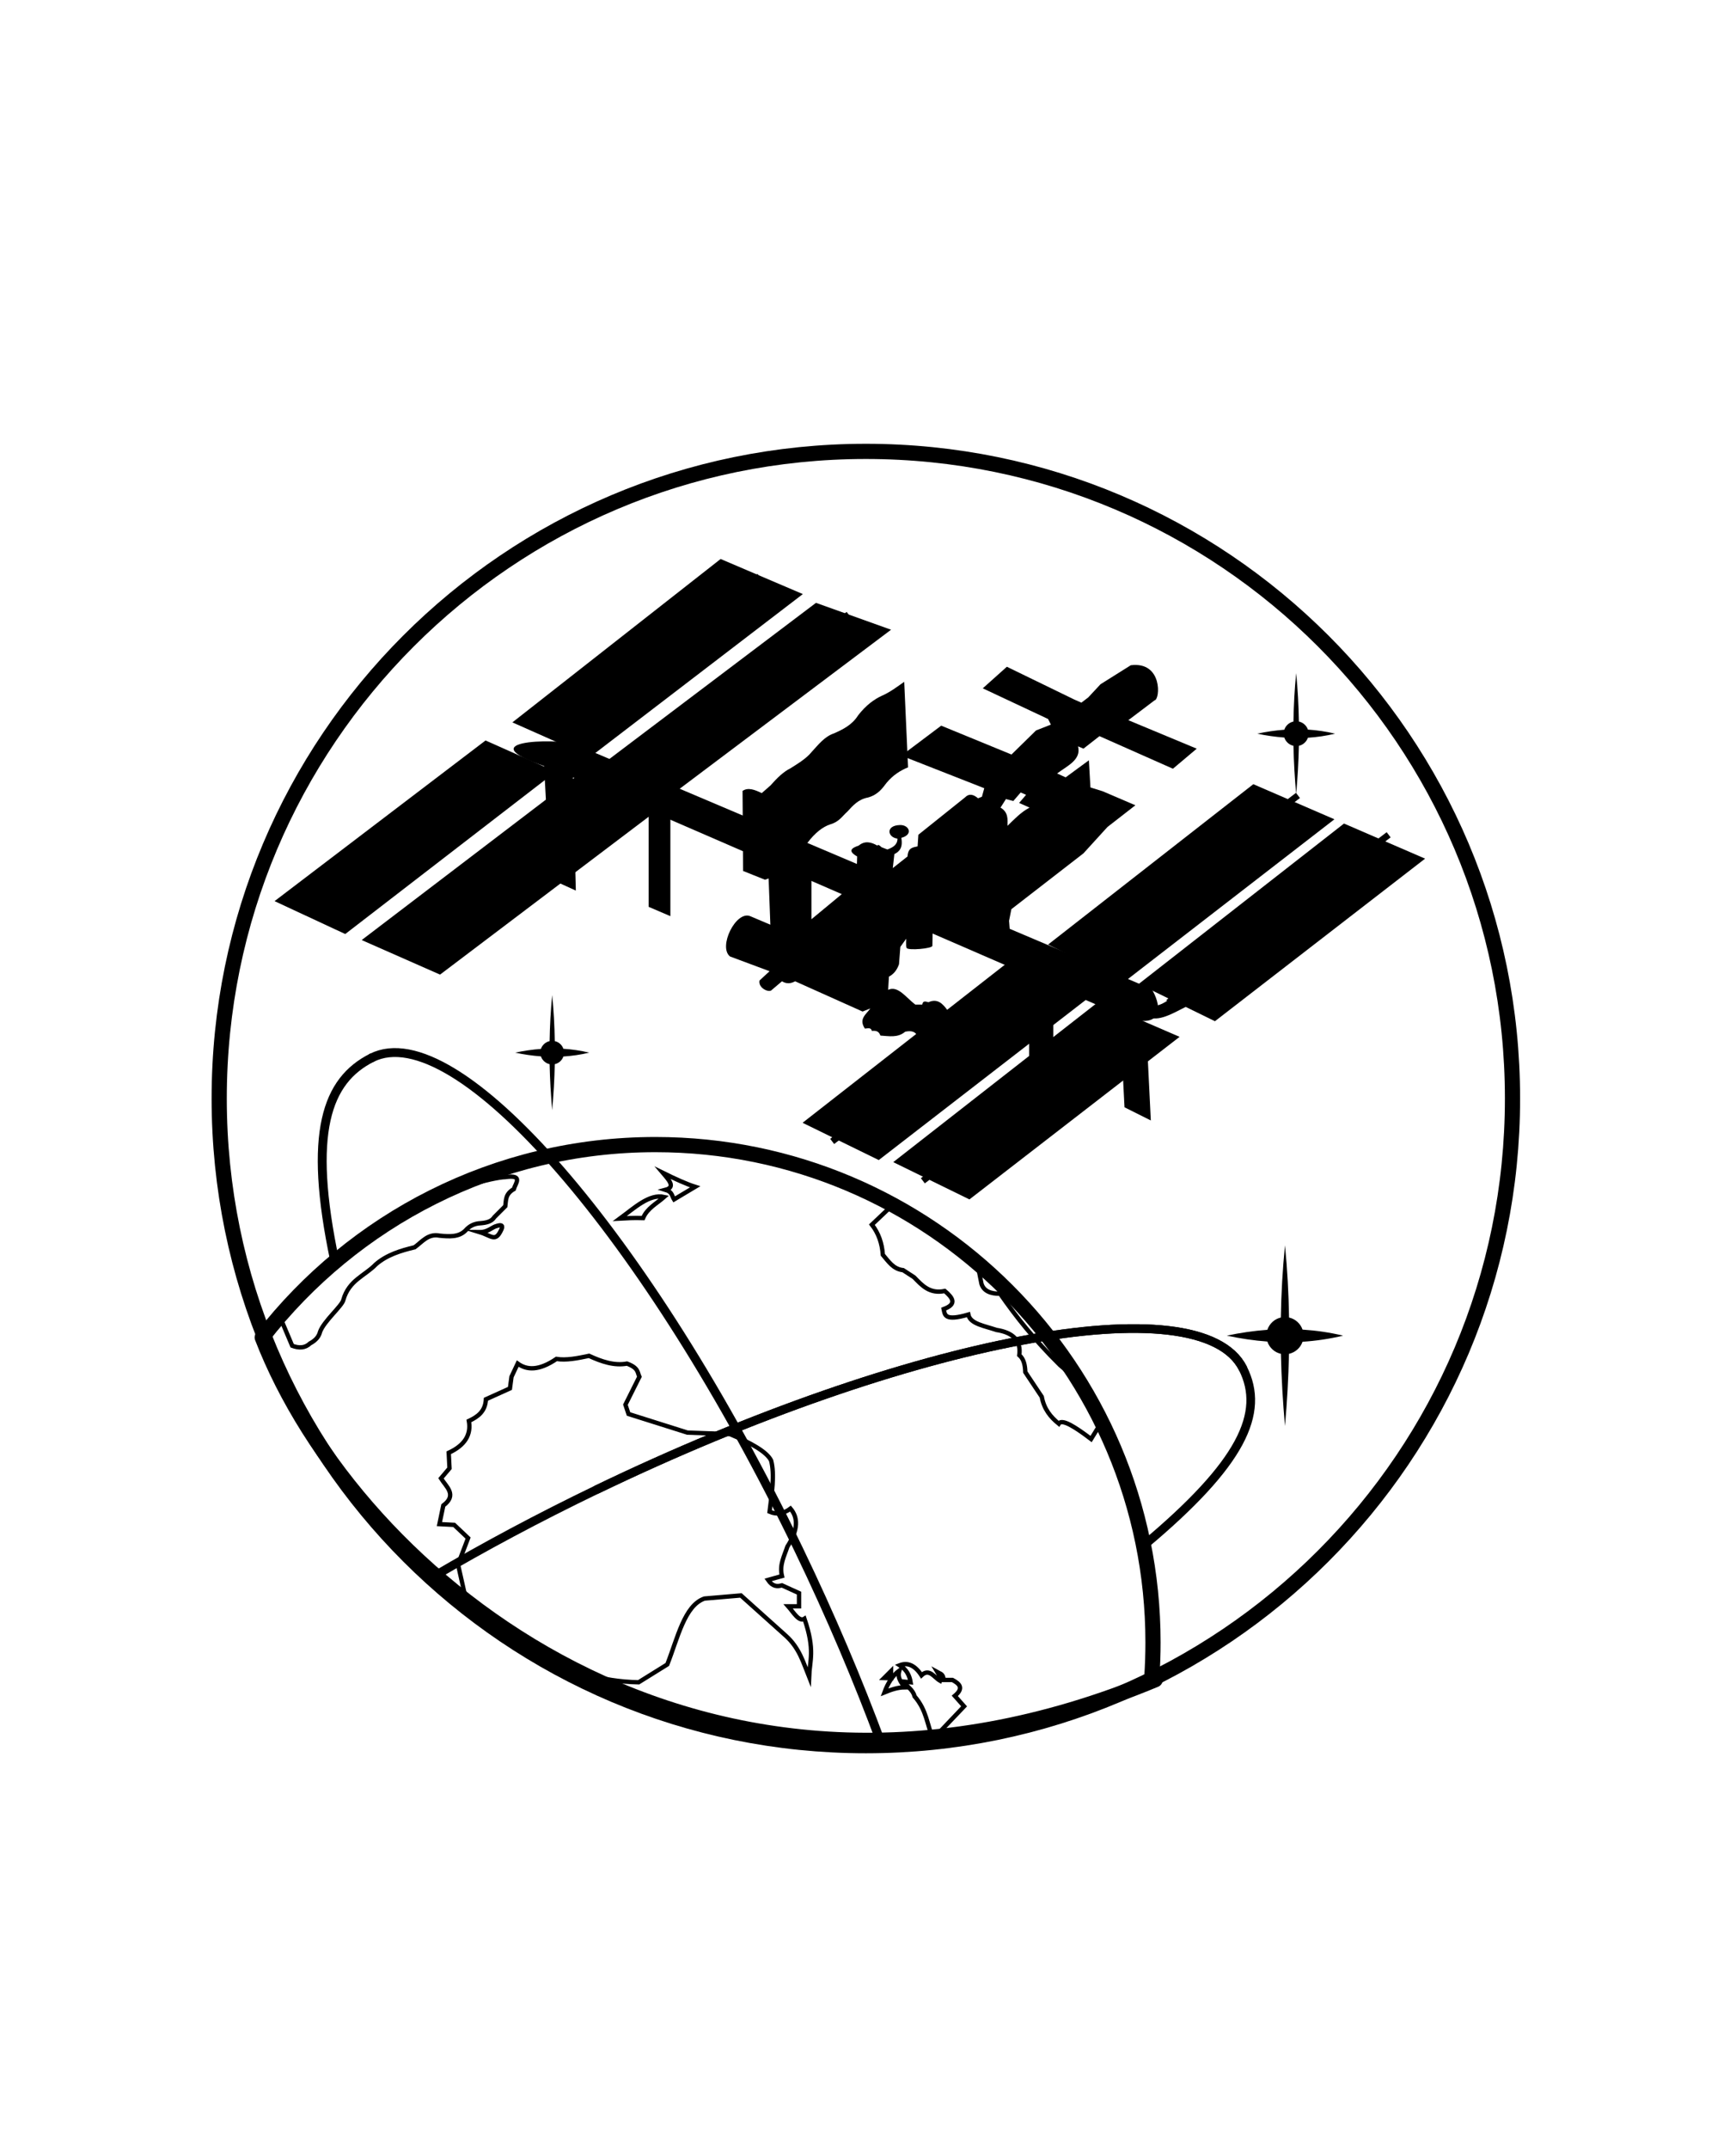 <?xml version="1.0" encoding="utf-8"?>
<!-- Generator: Adobe Illustrator 16.0.0, SVG Export Plug-In . SVG Version: 6.00 Build 0)  -->
<!DOCTYPE svg PUBLIC "-//W3C//DTD SVG 1.1//EN" "http://www.w3.org/Graphics/SVG/1.1/DTD/svg11.dtd">
<svg version="1.1"
	 id="svg2" xmlns:dc="http://purl.org/dc/elements/1.1/" xmlns:cc="http://creativecommons.org/ns#" xmlns:inkscape="http://www.inkscape.org/namespaces/inkscape" xmlns:sodipodi="http://sodipodi.sourceforge.net/DTD/sodipodi-0.dtd" xmlns:svg="http://www.w3.org/2000/svg" xmlns:rdf="http://www.w3.org/1999/02/22-rdf-syntax-ns#" sodipodi:docname="ISS_insignia.svg" inkscape:version="0.48.2 r9819"
	 xmlns="http://www.w3.org/2000/svg" xmlns:xlink="http://www.w3.org/1999/xlink" x="0px" y="0px" width="800px" height="989.811px"
	 viewBox="0 0 800 989.811" enable-background="new 0 0 800 989.811" xml:space="preserve">
<sodipodi:namedview  inkscape:cx="648.13452" inkscape:zoom="0.3371901" bordercolor="#666666" pagecolor="#ffffff" borderopacity="1" showgrid="false" guidetolerance="10" objecttolerance="10" gridtolerance="10" inkscape:cy="319.41674" id="namedview166" inkscape:window-width="1366" inkscape:window-height="718" inkscape:window-x="-8" inkscape:window-maximized="1" inkscape:current-layer="svg2" inkscape:window-y="-8" inkscape:pageopacity="0" inkscape:pageshadow="2">
	</sodipodi:namedview>
<g id="layer2" transform="translate(-3.993,3.136)">
	<path id="path4462" fill="none" stroke="#000000" stroke-width="7" stroke-miterlimit="10" d="M700.997,502.812
		c0.033,164.577-133.357,298.021-297.936,298.054C238.483,800.898,105.04,667.508,105.008,502.93c0-0.039,0-0.078,0-0.117
		c-0.032-164.578,133.358-298.021,297.936-298.054c164.578-0.032,298.022,133.358,298.054,297.936
		C700.997,502.733,700.997,502.772,700.997,502.812z"/>
	<path id="path4428" fill="none" stroke="#000000" stroke-width="4" stroke-linecap="round" stroke-linejoin="round" d="
		M278.937,682.946c144.759-69.746,278.182-94.768,297.819-55.852c10.327,20.468-0.401,43.748-45.771,81.623"/>
	<path id="path4424" fill="none" stroke="#000000" stroke-width="4.094" stroke-linecap="round" stroke-linejoin="round" d="
		M158.278,577.746c-12.586-59.41-3.675-83.243,17.024-93.688"/>
	<path id="path4421" fill="none" stroke="#000000" stroke-width="7" stroke-linecap="round" stroke-linejoin="round" d="
		M124.828,612.841c41.962-54.029,107.543-88.815,181.2-88.815c126.576,0,229.304,102.729,229.304,229.305
		c0,5.421-0.188,10.798-0.559,16.125l1.569,1.048C327.571,857.542,167.352,723.079,124.828,612.841z"/>
	<g id="g4400">
		<path id="path4368" fill="none" stroke="#000000" stroke-width="2" stroke-miterlimit="10" d="M298.278,771.675l13.214-8.214
			c4.76-12.028,7.938-27.221,17.143-30.357l16.786-1.429l20.714,18.571c6.251,5.64,8.089,12.383,10.714,18.929
			c0.28-7.603,2.852-12.15-2.143-26.785c-2.5,1.604-5-2.884-7.5-5.715h5v-6.071l-7.857-3.571c-2.143,0.599-4.286,0.664-6.428-2.5
			l6.428-1.786c-1.253-5.219,1.082-9.242,2.5-13.571c5.095-7.886,4.895-13.418,1.429-17.5c-3.214,2.408-6.429,2.831-9.643,1.429
			c1.03-8.386,2.431-17.018,0.714-23.571c-2.04-4.048-9.294-8.096-18.928-12.143l-19.643-0.715l-27.143-8.571l-1.429-4.285
			l6.429-12.857c-0.932-2.024-0.33-4.048-5.714-6.071c-5.833,1.09-11.667-0.888-17.5-3.571c-5.33,1.135-10.605,2.162-15,1.428
			c-8.069,5.477-13.588,5.216-17.857,2.144l-2.857,6.071l-0.714,5.357l-11.071,5c-0.284,5.668-3.812,8.093-7.857,10
			c1.121,6.286-1.835,11.213-9.286,14.643l0.357,7.143l-3.929,4.643c2.474,3.955,7.57,7.648,1.071,12.5l-1.786,8.572l6.786,0.356
			l6.429,6.071l-4.643,12.144l3.214,14.285C240.678,751.901,263.734,771.067,298.278,771.675z"/>
		<path id="path4376" fill="none" stroke="#000000" stroke-width="2" stroke-miterlimit="10" d="M510.836,653.072l-4.04,6.565
			c-7.454-5.674-13.468-9.426-14.9-7.07c-3.722-3.013-6.783-6.686-7.828-12.375l-7.576-11.364c-0.11-3.152-0.662-6.012-2.778-7.828
			c0.873-6.586-2.725-10.419-10.606-11.617c-5.206-1.835-12.062-2.728-12.88-7.071c-10.996,3.214-10.806,0.134-11.363-2.524
			c6.453-2.359,4.002-5.312,0.505-8.334c-6.941,1.459-10.474-2.537-14.143-6.313l-5.051-3.283c-4.528-0.472-6.742-4.03-9.344-7.071
			c-0.371-5.286-1.986-9.95-5.051-13.89l9.597-9.091c13.323,6.955,26.24,15.944,38.891,26.264l2.021,10.102
			c1.058,3.319,4.165,4.59,8.586,4.546c7.188,10.375,15.647,21.114,27.527,32.83C502.313,633.466,504.719,643.888,510.836,653.072z"
			/>
		<path id="path4378" fill="none" stroke="#000000" stroke-width="2" stroke-miterlimit="10" d="M201.849,548.461
			c6.359-2.919,29.223-9.37,35-9.465c8.54-1.233,4.577,3.037,3.929,5.536c-4.002,2.282-3.545,5.122-3.929,7.857l-5,5
			c-1.287,2.093-3.726,2.65-6.428,2.856c-2.738,0.119-5,1.19-6.786,3.215c-3.127,3.288-7.619,2.938-12.143,2.5
			c-5.215-1.026-7.985,2.84-11.429,5.357c-6.481,1.561-12.785,3.477-17.857,7.856c-5.105,5.319-12.438,7.296-15,16.429
			c-0.605,2.738-8.978,9.762-10.714,14.643c-0.489,1.998-1.779,3.835-4.643,5.357c-2.227,2.146-5.036,2.255-8.214,1.071
			l-5.357-12.679c10.36-11.113,17.35-18.297,25-26.25C170.492,565.102,190.168,554.493,201.849,548.461z"/>
		<path id="path4380" fill="none" stroke="#000000" stroke-width="2" stroke-miterlimit="10" d="M225.064,564.353
			c3.78,0.043,5.67-2.338,7.857-2.857c2.174-0.688,2.973-0.262,2.143,1.607C232.282,569.209,230.621,566.048,225.064,564.353z"/>
		<path id="path4382" fill="none" stroke="#000000" stroke-width="2" stroke-miterlimit="10" d="M309.437,537.031
			c5.849,2.882,11.064,5.235,14.9,6.439l-9.723,5.809c-0.997-1.562-0.783-3.469-3.915-4.42
			C315.473,543.604,312.162,540.241,309.437,537.031z"/>
		<path id="path4384" fill="none" stroke="#000000" stroke-width="2" stroke-miterlimit="10" d="M310.069,548.143
			c-6.827-1.538-13.817,5.121-20.456,9.976c3.241-0.169,6.209-0.405,10.733-0.253C302.273,553.31,306.623,551.179,310.069,548.143z"
			/>
		<path id="path4370" fill="none" stroke="#000000" stroke-width="2" stroke-miterlimit="10" d="M448.279,782.746l-4.286-4.821
			c4.312-3.607,2.141-5.595-1.071-7.321h-4.107c-0.086-2.923-1.655-2.879-2.857-3.571c0.707,1.213,1.879,2.271,1.25,3.929
			c-2.736-1.528-4.974-5.924-8.571-2.5c-3.205-4.884-6.557-5.942-10-4.643c3.113,1.961,4.501,4.707,5,7.856l-3.571-0.356
			c1.867,2.221,4.756,3.931,5.357,6.785c5.705,6.548,5.717,13.096,8.571,19.643L448.279,782.746z"/>
		<path id="path4372" fill="none" stroke="#000000" stroke-width="2" stroke-miterlimit="10" d="M420.779,773.996
			c-1.323-2.289-3.453-4.139-2.322-7.768c-3.021,2.269-5.281,5.679-6.875,10.09C414.561,775.112,417.565,774.03,420.779,773.996z"/>
		<path id="path4374" fill="none" stroke="#000000" stroke-width="2" stroke-miterlimit="10" d="M414.618,766.496l-3.214,3.215
			l3.214,0.089V766.496z"/>
	</g>
	<path id="path4415" fill="none" stroke="#000000" stroke-width="4.094" stroke-linecap="round" stroke-linejoin="round" d="
		M175.302,484.059c38.916-19.637,127.105,81.912,196.852,226.672c14.668,30.444,27.358,60.387,37.892,88.876"/>
	<path id="path4417" fill="none" stroke="#000000" stroke-width="4" stroke-linecap="round" stroke-linejoin="round" d="
		M203.613,723.069c23.305-13.719,48.577-27.235,75.324-40.123c144.759-69.746,278.182-94.768,297.819-55.852"/>
	
		<path id="path3322" inkscape:connector-curvature="0" sodipodi:nodetypes="ccccccssccccccccccccccccccccccccccccccccccccccccccccccccccccccccccccccccccccccccccccccccccccc" d="
		M514.35,377.746l-11.071,12.144l-33.215,25.714l-1.071,5.357l0.357,4.643l-35.48-3.612c0,0-0.22,10.182-0.209,10.47
		c0.047,1.292-11.18,2.265-11.854,1.017c-0.462-0.856-0.188-4.275-0.188-4.275l-2.72,3.763l-0.621,7.996
		c-1.024,2.951-2.669,4.663-4.644,5.714l-0.356,6.071c4.533-2.146,8.398,3.744,12.5,6.786h3.214
		c0.302-1.983,1.639-1.379,2.857-1.071c4.15-1.919,6.657,0.68,8.929,3.929l-13.572,12.5c-1.161-3.252-3.495-3.376-6.071-2.857
		c-3.474,2.942-7.501,2.014-11.429,1.785c-0.728-2.167-2.259-2.328-3.928-2.143c-0.387-1.727-1.931-1.14-3.215-1.071
		c-3.015-4.495,0.631-6.567,2.5-9.286l-3.571,1.429l-31.071-13.929c-1.832,0.963-3.768,1.401-6.072,0l-4.643,3.929
		c-1.181,1.6-6.442-0.809-5.714-4.285l4.643-4.286l-18.214-6.785c-5.595-4.346,2.678-21.25,9.286-18.572l9.286,3.929l-1.071-28.571
		l20,4.643v21.429l20.714-17.143l0.357-11.786c-4.448-2.519-2.625-3.896,0.714-5c2.722-2.288,5.612-1.742,8.571,0
		c0.486-0.735,1.237,0.117,1.951,0.751l2.692,1.035c2.558-0.933,4.677-2.183,4.643-5c-4.664-0.59-5.539-6.098,1.161-6.25
		c4.142-0.169,6.333,4.395,0.625,5.893c0.811,4.673-0.966,6.359-3.215,7.5l-0.714,6.429l6.785-5.357
		c0.242-4.159,2.571-4.145,4.644-4.643l0.356-5.357l21.429-17.143c2.024-2.069,4.048-1.363,6.071,0.357l1.786-0.715l1.071-3.928
		l-38.214-15l18.372-13.81l32.392,13.292l11.308-11.091l6.837-2.677l-1.279-2.592l-30.099-14.129l11.104-9.935l30.94,15.038
		l3.381,1.501l3.173-2.408l5.662-6.077l13.946-8.749c14.739-1.853,13.571,15.826,10.971,16.16l-12.104,9.147l31.525,13.12
		l-10.964,9.232l-33.861-15.001l-7.376,5.762l-2.5-1.071c1.593,6.227-4.958,8.964-9.643,12.5l3.929,1.786l10.714-7.857l0.715,12.5
		l5.714,1.786l15,6.428L514.35,377.746z M444.171,388.996l10.535-8.214l0.894-2.5C458.608,388.361,451.388,388.678,444.171,388.996z
		 M468.279,377.211c3.153-3.036,6.116-6.264,10.178-8.393l-4.821-2.144l3.215-3.75l-2.5-1.071l-3.394,3.929l-3.393-0.893l-2.5,3.929
		C468.689,370.977,468.342,374.129,468.279,377.211L468.279,377.211z"/>
	<path id="path2265" d="M563.87,467.204l96.849-74.878l-37.376-16.162l-94.575,73.867L563.87,467.204z"/>
	<path id="path3238" fill="none" stroke="#000000" stroke-width="3" stroke-linejoin="round" d="M542.404,458.618l101.521-77.277"/>
	<path id="path3240" d="M522.084,449.079l96.848-74.878l-37.375-16.162l-94.576,73.867L522.084,449.079z"/>
	<path id="path3242" fill="none" stroke="#000000" stroke-width="3" stroke-linejoin="round" d="M500.618,440.493l101.52-77.277"/>
	<path id="path3244" d="M450.733,549.279l96.848-74.878l-37.375-16.162l-94.576,73.867L450.733,549.279z"/>
	<path id="path3246" fill="none" stroke="#000000" stroke-width="3" stroke-linejoin="round" d="M429.267,540.692l101.521-77.276"/>
	<path id="path3248" d="M408.947,531.154l96.849-74.878l-37.376-16.162l-94.575,73.867L408.947,531.154z"/>
	<path id="path3250" fill="none" stroke="#000000" stroke-width="3" stroke-linejoin="round" d="M387.481,522.567l101.521-77.276"/>
	<path id="path3292" d="M312.921,373.103v45.715l-10-4.286V367.39L312.921,373.103z"/>
	<path id="path3294" d="M269.349,407.032l-11.786-5.357l-2.857-52.143l13.214,0.357L269.349,407.032z"/>
	<path id="path3296" d="M534.706,452.39c3.923,6.246,6.833,18.464-10.714,13.571L259.707,351.318
		c-44.149-13.847,1.421-14.391,8.929-11.786L534.706,452.39z"/>
	<path id="path3298" d="M240.116,329.571l35.86,15.909l97.985-75.003l-37.88-16.163L240.116,329.571z"/>
	<path id="path3300" d="M284.057,346.996l31.82,14.142l98.742-74.246l-34.598-12.375L284.057,346.996z"/>
	<path id="path3302" d="M130.514,411.898l32.578,15.152l96.975-74.752l-32.325-14.395L130.514,411.898z"/>
	<path id="path3304" d="M170.668,429.828l36.113,15.91l100.51-76.014l-35.86-16.668L170.668,429.828z"/>
	<path id="path3306" fill="none" stroke="#000000" stroke-width="3" stroke-linejoin="round" d="M148.278,418.461l93.571-71.786"/>
	<path id="path3308" fill="none" stroke="#000000" stroke-width="3" stroke-linejoin="round" d="M189.349,436.318l96.072-74.286"/>
	<path id="path3310" fill="none" stroke="#000000" stroke-width="3" stroke-linejoin="round" d="M257.564,335.961l96.429-73.572"/>
	<path id="path3312" fill="none" stroke="#000000" stroke-width="3" stroke-linejoin="round" d="M395.064,279.889l-95,72.857"/>
	<path id="path3314" d="M532.807,482.103l1.516,30.81l-12.122-6.061l-1.01-19.698L532.807,482.103z"/>
	<path id="path3316" d="M489.37,465.436v16.162l-11.111,4.546v-16.162L489.37,465.436z"/>
	<path id="path3318" d="M534.706,465.782c5.479,1.123,12.714-4.046,18.394-6.429l-7.144-4.285c-3.422,2.142-7.02,5.331-10,4.821
		L534.706,465.782z"/>
	<path id="path3320" d="M346.181,361.138l0.253,36.871l10.102,4.04l5.556-2.02l1.01-3.536l13.132-11.616
		c3.298-4.406,7.042-7.294,10.354-8.334c4.176-1.183,5.663-3.948,7.829-5.809c2.588-2.799,5.05-5.726,9.597-6.565
		c4.617-1.307,6.598-4.215,8.586-6.819c2.912-3.47,6.266-5.616,9.85-7.07l-1.769-39.396c-3.36,2.364-6.602,4.847-10.606,6.566
		c-3.037,1.436-6.905,4.043-10.606,8.839c-2.839,4.507-6.954,6.464-11.111,8.334c-4.4,1.439-7.236,5.224-10.354,8.586
		c-2.387,2.974-6.155,5.256-9.849,7.576c-3.031,1.456-6.061,4.361-9.091,7.828l-4.041,3.536
		C351.827,360.579,348.711,359.389,346.181,361.138z"/>
	<path id="path4430" d="M596.149,570.427c-1.106,11.08-1.723,22.17-1.906,33.25c-2.938,0.66-5.278,2.835-6.219,5.656
		c-6.228,0.456-12.46,1.359-18.688,2.688c6.228,1.328,12.46,2.263,18.688,2.719c0.944,2.832,3.298,5.004,6.25,5.656
		c0.237,11.081,0.891,22.169,1.875,33.25c0.984-11.08,1.606-22.17,1.844-33.25c2.921-0.645,5.285-2.775,6.25-5.562
		c6.227-0.396,12.461-1.32,18.688-2.812c-6.227-1.492-12.461-2.385-18.688-2.781c-0.961-2.777-3.312-4.909-6.219-5.562
		C597.84,592.597,597.255,581.507,596.149,570.427z"/>
	<path id="path4447" d="M258.461,455.177c-0.706,7.065-1.071,14.122-1.188,21.188c-1.878,0.42-3.402,1.79-4,3.594
		c-3.963,0.291-7.912,0.873-11.875,1.719c3.963,0.846,7.912,1.428,11.875,1.719c0.598,1.804,2.122,3.174,4,3.594
		c0.151,7.065,0.56,14.122,1.188,21.188c0.628-7.065,1.037-14.122,1.188-21.188c1.854-0.415,3.356-1.76,3.969-3.531
		c3.968-0.253,7.938-0.83,11.906-1.781c-3.968-0.951-7.938-1.528-11.906-1.781c-0.613-1.771-2.114-3.116-3.969-3.531
		C259.532,469.299,259.167,462.242,258.461,455.177z"/>
	<path id="path4454" d="M601.305,306.895c-0.741,7.428-1.127,14.854-1.25,22.281c-1.979,0.44-3.591,1.879-4.219,3.781
		c-4.16,0.307-8.309,0.925-12.469,1.812c4.16,0.888,8.309,1.475,12.469,1.781c0.628,1.902,2.239,3.372,4.219,3.812
		c0.158,7.428,0.59,14.854,1.25,22.281c0.66-7.428,1.092-14.854,1.25-22.281c1.946-0.434,3.507-1.863,4.156-3.719
		c4.175-0.266,8.356-0.874,12.531-1.875c-4.175-1.001-8.356-1.609-12.531-1.875c-0.643-1.869-2.2-3.283-4.156-3.719
		C602.432,321.749,602.046,314.323,601.305,306.895z"/>
</g>
<g id="layer1" inkscape:label="Layer" inkscape:groupmode="layer">
</g>
<g id="layer3" inkscape:label="Layer#1" inkscape:groupmode="layer">
</g>
</svg>
